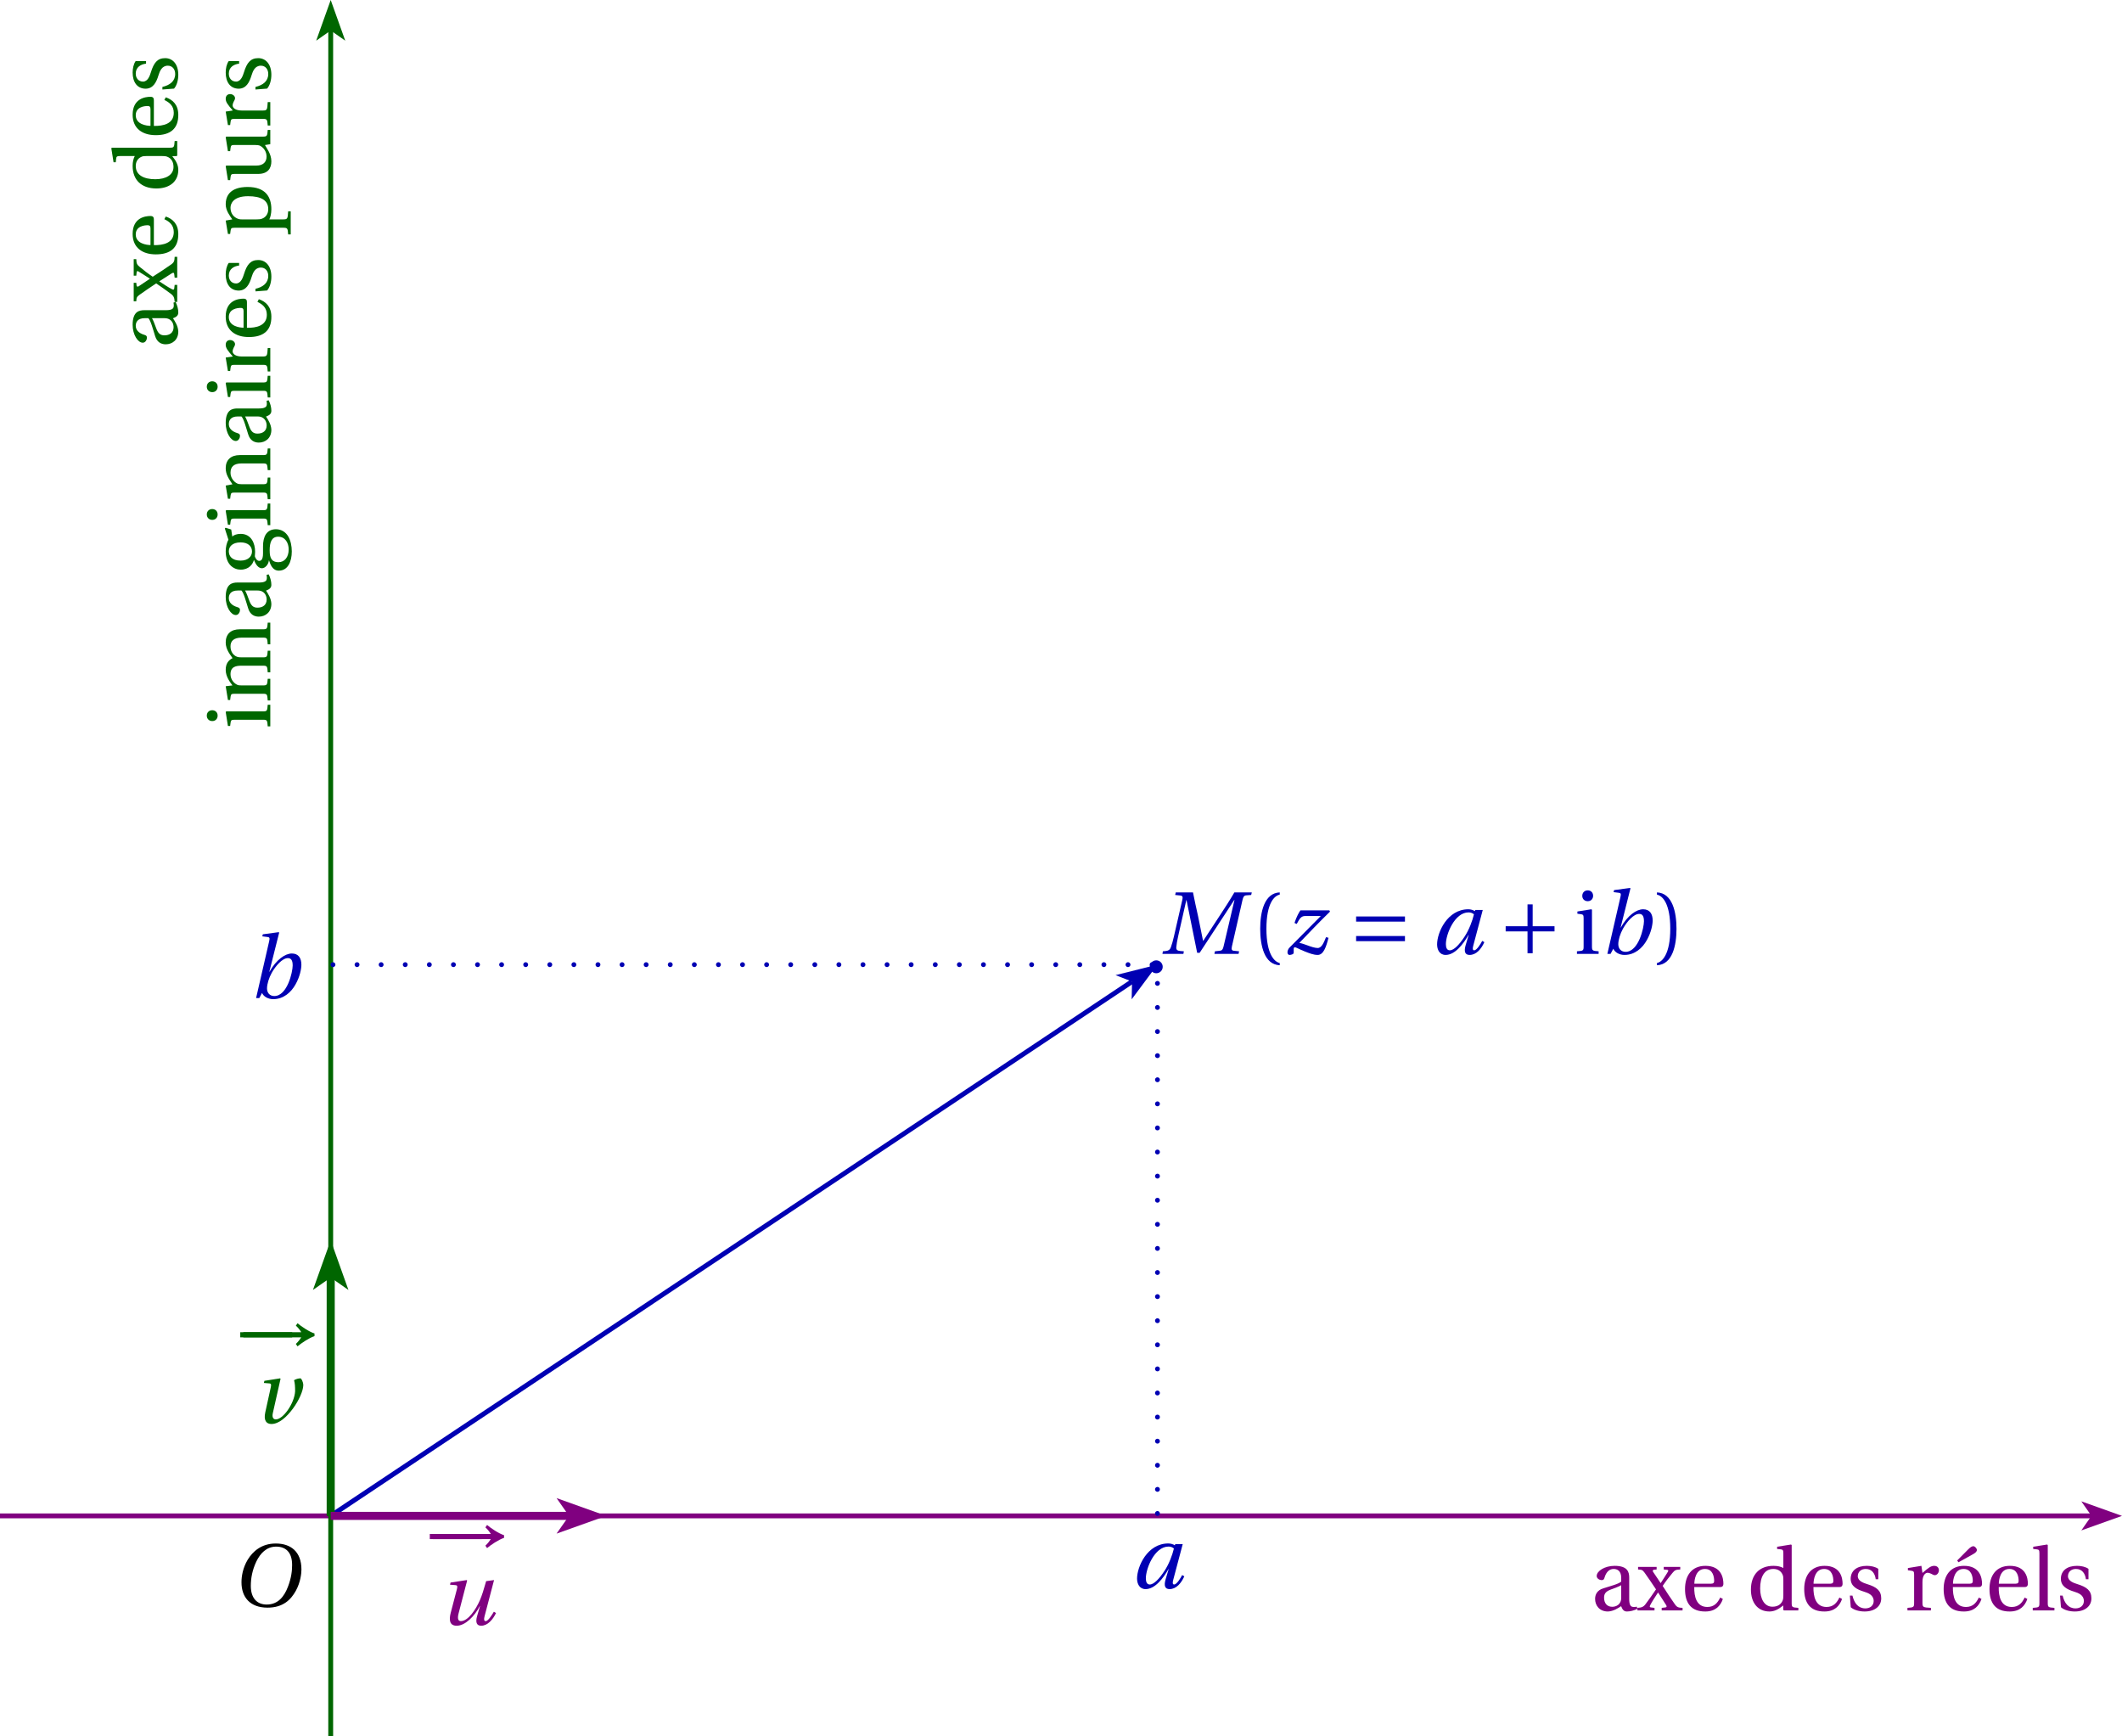 <?xml version='1.0' encoding='UTF-8'?>
<!-- This file was generated by dvisvgm 2.6 -->
<svg height='175.906pt' version='1.1' viewBox='40.348 21.555 215 175.906' width='215pt' xmlns='http://www.w3.org/2000/svg' xmlns:xlink='http://www.w3.org/1999/xlink'>
<defs>
<clipPath id='clip1'>
<path d='M40.348 197.461V21.554H255.347V197.461Z'/>
</clipPath>
<path d='M3.657 0L3.726 -0.397L3.191 -0.438C2.753 -0.479 2.52 -0.603 2.561 -1.027C2.602 -1.479 2.685 -2 2.849 -2.726L4.109 -8.3H4.137L5.78 -0.164H6.164L11.492 -8.3H11.533L9.848 -1.137C9.739 -0.671 9.602 -0.507 9.273 -0.479L8.52 -0.397L8.437 0H12.163L12.245 -0.397L11.437 -0.479C11.108 -0.507 11.04 -0.699 11.136 -1.137L12.779 -8.342C12.889 -8.807 13.012 -8.999 13.355 -9.026L14.108 -9.081L14.204 -9.478H11.519C10.793 -8.232 9.985 -6.999 9.15 -5.725L6.725 -2.027H6.684L5.917 -5.821C5.643 -7.054 5.369 -8.259 5.136 -9.478H2.479L2.383 -9.081L3.191 -8.999C3.506 -8.972 3.602 -8.794 3.493 -8.342L2.205 -2.726C2.041 -2 1.89 -1.479 1.726 -1.027C1.561 -0.589 1.315 -0.479 0.918 -0.438L0.493 -0.397L0.425 0H3.657Z' id='g8-77'/>
<path d='M6.903 -9.204C8.41 -9.204 9.369 -8.314 9.369 -6.383C9.369 -5.602 9.287 -4.465 8.725 -3.013C8.163 -1.548 7.232 -0.274 5.451 -0.274C3.972 -0.274 3 -1.246 3 -3.15C3 -4.301 3.219 -5.575 3.849 -6.903C4.479 -8.205 5.451 -9.204 6.903 -9.204ZM6.849 -9.684C4.657 -9.684 3.301 -8.478 2.507 -7.164C1.753 -5.89 1.561 -4.602 1.561 -3.698C1.561 -1.438 2.849 0.205 5.575 0.205C7.999 0.205 9.191 -1.041 9.944 -2.397C10.684 -3.739 10.807 -5.136 10.807 -5.671C10.807 -8.478 9.109 -9.684 6.849 -9.684Z' id='g8-79'/>
<path d='M6.588 -6.095C6.342 -5.082 5.849 -3.726 5.123 -2.63C4.356 -1.466 3.52 -0.548 2.863 -0.548C2.411 -0.548 2.26 -0.972 2.26 -1.507C2.26 -3.013 3.602 -6.397 5.753 -6.397C6.082 -6.397 6.383 -6.287 6.588 -6.095ZM6.794 -6.766L6.725 -6.588C6.492 -6.753 6.095 -6.876 5.725 -6.876C2.465 -6.876 0.904 -3.274 0.904 -1.466C0.904 -0.644 1.288 0.164 2.219 0.164C3.685 0.164 4.958 -1.534 5.753 -2.931H5.78L5.314 -1.37C5.027 -0.397 5.177 0.164 5.917 0.164C6.958 0.164 7.725 -0.767 8.191 -1.808L7.862 -2C7.616 -1.52 7.013 -0.548 6.629 -0.548C6.355 -0.548 6.369 -0.863 6.492 -1.301L7.944 -6.766H6.794Z' id='g8-97'/>
<path d='M6.766 -5.027C6.766 -4.041 5.945 -0.315 3.931 -0.315C3.233 -0.315 2.808 -0.808 2.808 -1.493C2.808 -2.15 3.096 -3.096 3.534 -3.89C4.15 -4.986 5.177 -6.164 6.027 -6.164C6.534 -6.164 6.766 -5.808 6.766 -5.027ZM4.684 -10.095L4.616 -10.163L2.164 -9.835L2.082 -9.519L2.863 -9.424C3.205 -9.383 3.26 -9.287 3.137 -8.752L1.123 0H1.616L2.041 -0.794C2.287 -0.219 2.986 0.164 3.767 0.164C5.369 0.164 6.534 -0.904 7.205 -2.109C7.89 -3.315 8.109 -4.534 8.109 -5.15C8.109 -6.164 7.657 -6.876 6.643 -6.876C5.602 -6.876 4.246 -5.931 3.191 -4.054H3.164L4.684 -10.095Z' id='g8-98'/>
<path d='M7.301 -6.712C6.903 -5.314 6.684 -4.589 6.328 -3.753C5.725 -2.37 4.534 -0.548 3.397 -0.548C2.959 -0.548 2.849 -0.959 3.054 -1.753L4.369 -6.807L4.301 -6.876L1.808 -6.492L1.726 -6.164L2.575 -6.095C2.904 -6.068 2.89 -5.862 2.781 -5.438L1.835 -1.822C1.548 -0.726 1.657 0.164 2.753 0.164C4.068 0.164 5.506 -1.288 6.328 -2.876H6.355L5.903 -1.315C5.643 -0.397 5.808 0.164 6.534 0.164C7.52 0.164 8.342 -0.781 8.821 -1.794L8.492 -2C8.218 -1.534 7.616 -0.548 7.232 -0.548C6.944 -0.548 6.944 -0.863 7.054 -1.288L8.52 -6.876L7.301 -6.712Z' id='g8-117'/>
<path d='M1.712 -6.492L1.63 -6.164L2.479 -6.095C2.794 -6.068 2.781 -5.89 2.685 -5.438L1.849 -1.63C1.575 -0.384 2.013 0.164 2.794 0.164C3.972 0.164 5.164 -0.931 6.109 -2.205C7.04 -3.465 7.698 -4.958 7.711 -5.808C7.711 -6.342 7.396 -6.876 7.287 -6.876C6.958 -6.876 6.575 -6.766 6.287 -6.588C6.424 -6.109 6.451 -5.588 6.451 -4.876C6.342 -3 4.575 -0.507 3.452 -0.548C3.109 -0.548 2.863 -0.849 3.013 -1.507L4.205 -6.807L4.137 -6.876L1.712 -6.492Z' id='g8-118'/>
<path d='M2.534 -6.712C2.342 -6.465 1.918 -5.712 1.616 -4.767L1.959 -4.616C2.397 -5.41 2.616 -5.835 3.26 -5.835H5.671C3.931 -4.082 2.342 -2.493 0.863 -0.986C0.644 -0.767 0.534 -0.466 0.534 -0.247C0.534 -0.068 0.616 0.164 0.849 0.164C1.041 0.164 1.493 0.068 1.493 -0.164V-0.767C1.493 -0.918 1.561 -1.014 1.671 -1.014C1.89 -1.014 2.37 -0.699 3.178 -0.384C3.904 -0.096 4.547 0.164 5.191 0.164C6.082 0.164 6.492 -1.041 6.862 -2.479L6.479 -2.575C6.136 -1.726 5.808 -0.904 5.191 -0.904C4.767 -0.904 4.15 -1.109 3.643 -1.301C3.191 -1.466 2.712 -1.644 2.356 -1.685C3.876 -3.274 5.438 -4.904 7.095 -6.52L6.986 -6.712H2.534Z' id='g8-122'/>
<path d='M2.397 -3.863C2.397 -7.78 3.589 -8.958 4.452 -9.136V-9.478C2.055 -9.383 1.438 -6.41 1.438 -3.863S2.055 1.657 4.452 1.753V1.411C3.657 1.246 2.397 0.082 2.397 -3.863Z' id='g3-40'/>
<path d='M2.397 -3.863C2.397 0.082 1.137 1.246 0.342 1.411V1.753C2.739 1.657 3.356 -1.315 3.356 -3.863S2.739 -9.383 0.342 -9.478V-9.136C1.205 -8.958 2.397 -7.78 2.397 -3.863Z' id='g3-41'/>
<path d='M4.698 -1.959C4.698 -0.849 3.849 -0.562 3.315 -0.562C2.465 -0.562 2.055 -1.164 2.055 -1.972C2.055 -2.616 2.356 -2.945 3.123 -3.233C3.671 -3.438 4.397 -3.698 4.698 -3.89V-1.959ZM5.931 -5.054C5.931 -5.849 5.753 -6.876 3.685 -6.876C2.137 -6.876 0.918 -6.068 0.918 -5.314C0.918 -4.876 1.424 -4.671 1.685 -4.671C1.972 -4.671 2.055 -4.821 2.123 -5.054C2.424 -6.068 2.986 -6.397 3.534 -6.397C4.068 -6.397 4.698 -6.123 4.698 -5.027V-4.452C4.356 -4.095 3.027 -3.753 1.945 -3.411C0.959 -3.109 0.671 -2.424 0.671 -1.781C0.671 -0.753 1.356 0.164 2.644 0.164C3.493 0.137 4.246 -0.37 4.684 -0.657C4.876 -0.151 5.095 0.164 5.575 0.164C6.082 0.164 6.67 0.014 7.191 -0.247L7.109 -0.575C6.917 -0.534 6.616 -0.507 6.41 -0.562C6.164 -0.616 5.931 -0.877 5.931 -1.74V-5.054Z' id='g3-97'/>
<path d='M7.985 0V-0.397C7.013 -0.466 6.958 -0.493 6.958 -1.192V-10.081L6.862 -10.163L4.712 -9.821V-9.478L5.232 -9.424C5.588 -9.383 5.671 -9.314 5.671 -8.794V-6.547C5.287 -6.753 4.78 -6.876 4.15 -6.876C3.027 -6.876 2.192 -6.52 1.616 -5.931C1.027 -5.314 0.671 -4.41 0.671 -3.219C0.671 -1.192 1.726 0.164 3.534 0.164C4.273 0.164 4.917 -0.164 5.657 -0.767V-0.096L5.766 0H7.985ZM5.671 -2.329C5.671 -2.027 5.657 -1.794 5.575 -1.561C5.301 -0.849 4.698 -0.575 3.986 -0.575C2.726 -0.575 2.096 -1.808 2.096 -3.383C2.096 -5.164 2.739 -6.397 4.137 -6.397C4.78 -6.397 5.301 -6.095 5.547 -5.534C5.657 -5.301 5.671 -5.109 5.671 -4.739V-2.329Z' id='g3-100'/>
<path d='M6.04 -3.602C6.328 -3.602 6.588 -3.671 6.588 -4.123C6.588 -4.931 6.328 -6.876 3.821 -6.876C1.685 -6.876 0.671 -5.356 0.671 -3.301C0.671 -1.137 1.603 0.192 3.835 0.164C5.356 0.151 6.136 -0.685 6.506 -1.767L6.095 -1.986C5.712 -1.192 5.191 -0.534 4.109 -0.534C2.411 -0.534 2.068 -2.178 2.096 -3.602H6.04ZM2.109 -4.123C2.109 -4.684 2.315 -6.397 3.739 -6.397C5.013 -6.397 5.164 -5.095 5.164 -4.561C5.164 -4.301 5.082 -4.123 4.698 -4.123H2.109Z' id='g3-101'/>
<path d='M3.561 -6.397C4.232 -6.397 4.931 -5.903 4.931 -4.575C4.931 -3.424 4.328 -2.822 3.534 -2.822C2.767 -2.822 2.123 -3.424 2.123 -4.575C2.123 -5.931 2.835 -6.397 3.561 -6.397ZM3.849 2.835C2.685 2.835 1.877 2.233 1.877 1.246C1.877 0.781 2.013 0.438 2.301 0.219C2.602 -0.014 3.054 -0.096 3.712 -0.096C4.917 -0.096 5.808 0.192 5.808 1.219C5.808 2.315 4.821 2.835 3.849 2.835ZM5.328 -6.451C4.945 -6.712 4.191 -6.876 3.561 -6.876C1.466 -6.876 0.726 -5.588 0.726 -4.575C0.726 -3.287 1.575 -2.698 2.205 -2.534V-2.507C1.466 -2.219 0.945 -1.822 0.945 -1.288C0.945 -0.808 1.493 -0.288 2.15 -0.219V-0.192C1.561 0 0.575 0.329 0.575 1.315C0.575 2.698 1.945 3.315 3.534 3.315C4.356 3.315 5.219 3.15 5.876 2.753C6.506 2.37 6.958 1.726 6.958 0.877C6.958 -0.603 5.78 -1.123 4.315 -1.123H3.219C2.233 -1.123 2.082 -1.452 2.082 -1.712C2.082 -2.109 2.602 -2.329 2.781 -2.383C3.041 -2.356 3.328 -2.342 3.479 -2.342C4.78 -2.342 6.246 -2.917 6.246 -4.575C6.246 -5.15 6.068 -5.63 5.835 -5.862L6.917 -6.027L7.191 -6.89L7.081 -7.013L5.328 -6.451Z' id='g3-103'/>
<path d='M0.507 -6.534V-6.191L1.027 -6.123C1.383 -6.068 1.466 -5.999 1.466 -5.506V-1.192C1.466 -0.493 1.424 -0.466 0.438 -0.397V0H3.78V-0.397C2.808 -0.466 2.753 -0.493 2.753 -1.192V-6.794L2.657 -6.876L0.507 -6.534ZM2.096 -9.793C1.603 -9.793 1.26 -9.437 1.26 -8.944C1.26 -8.465 1.603 -8.122 2.096 -8.122C2.602 -8.122 2.917 -8.465 2.931 -8.944C2.931 -9.437 2.602 -9.793 2.096 -9.793Z' id='g3-105'/>
<path d='M2.589 -10.081L2.493 -10.163L0.342 -9.821V-9.478L0.863 -9.424C1.219 -9.383 1.301 -9.314 1.301 -8.794V-1.192C1.301 -0.493 1.26 -0.466 0.274 -0.397V0H3.616V-0.397C2.644 -0.466 2.589 -0.493 2.589 -1.192V-10.081Z' id='g3-108'/>
<path d='M0.507 -6.534V-6.191L1.027 -6.123C1.383 -6.068 1.466 -5.999 1.466 -5.506V-1.192C1.466 -0.493 1.424 -0.466 0.438 -0.397V0H3.78V-0.397C2.808 -0.466 2.753 -0.493 2.753 -1.192V-4.397C2.753 -4.739 2.767 -4.931 2.863 -5.123C3.123 -5.671 3.726 -6.136 4.479 -6.136C5.657 -6.136 5.794 -5.273 5.794 -4.424V-1.192C5.794 -0.493 5.753 -0.466 4.767 -0.397V0H8.109V-0.397C7.136 -0.466 7.081 -0.493 7.081 -1.192V-4.397C7.081 -4.739 7.095 -4.931 7.177 -5.15C7.383 -5.698 7.972 -6.136 8.739 -6.136C9.602 -6.164 10.122 -5.616 10.122 -4.424V-1.192C10.122 -0.493 10.081 -0.466 9.095 -0.397V0H12.437V-0.397C11.464 -0.466 11.41 -0.493 11.41 -1.192V-4.698C11.41 -6.082 10.67 -6.876 9.369 -6.876C8.246 -6.876 7.438 -6.123 6.958 -5.821C6.629 -6.465 6.109 -6.876 5.15 -6.876C4.095 -6.876 3.233 -6.191 2.753 -5.835L2.63 -6.876L0.507 -6.534Z' id='g3-109'/>
<path d='M7.246 -4.698C7.246 -6.082 6.492 -6.876 5.232 -6.876C4.219 -6.876 3.589 -6.383 2.739 -5.835L2.548 -6.876L0.507 -6.534V-6.191L1.027 -6.123C1.383 -6.068 1.466 -5.999 1.466 -5.506V-1.192C1.466 -0.493 1.424 -0.466 0.438 -0.397V0H3.78V-0.397C2.808 -0.466 2.753 -0.493 2.753 -1.192V-4.397C2.753 -4.739 2.781 -4.931 2.89 -5.15C3.178 -5.684 3.794 -6.136 4.52 -6.136C5.451 -6.136 5.958 -5.616 5.958 -4.424V-1.192C5.958 -0.493 5.917 -0.466 4.931 -0.397V0H8.273V-0.397C7.301 -0.466 7.246 -0.493 7.246 -1.192V-4.698Z' id='g3-110'/>
<path d='M2.657 -4.397C2.657 -4.739 2.712 -4.931 2.835 -5.177C3.15 -5.808 3.739 -6.136 4.465 -6.136C5.013 -6.136 6.232 -5.78 6.232 -3.424C6.232 -1.411 5.602 -0.315 4.232 -0.315C3.52 -0.315 2.972 -0.685 2.753 -1.315C2.671 -1.561 2.657 -1.835 2.657 -2.15V-4.397ZM0.411 -6.534V-6.191L0.931 -6.123C1.288 -6.068 1.37 -5.999 1.37 -5.506V1.959C1.37 2.657 1.301 2.685 0.342 2.753V3.15H3.89V2.753C2.739 2.685 2.657 2.657 2.657 1.959V-0.151C2.945 0.014 3.589 0.164 4.219 0.164C6.068 0.164 7.657 -0.685 7.657 -3.506C7.657 -4.479 7.479 -6.876 4.986 -6.876C3.986 -6.876 3.191 -6.205 2.657 -5.862L2.479 -6.876L0.411 -6.534Z' id='g3-112'/>
<path d='M2.589 -6.876L0.507 -6.534V-6.191L1.027 -6.123C1.383 -6.068 1.466 -5.999 1.466 -5.506V-1.192C1.466 -0.493 1.397 -0.466 0.438 -0.397V0H4.054V-0.397C2.835 -0.466 2.753 -0.493 2.753 -1.192V-4.397C2.753 -5.451 3.219 -5.808 3.534 -5.808C3.753 -5.808 3.986 -5.725 4.383 -5.506C4.479 -5.451 4.589 -5.438 4.657 -5.438C4.986 -5.438 5.287 -5.78 5.287 -6.205C5.287 -6.506 5.095 -6.876 4.561 -6.876C4.068 -6.876 3.657 -6.575 2.753 -5.78L2.589 -6.876Z' id='g3-114'/>
<path d='M5.027 -4.808V-6.41C4.575 -6.739 3.876 -6.876 3.26 -6.876C1.781 -6.876 0.781 -6.177 0.767 -4.876C0.781 -3.739 1.698 -3.233 2.835 -2.89C3.452 -2.698 4.315 -2.383 4.315 -1.452C4.315 -0.753 3.767 -0.315 3.041 -0.315C1.931 -0.315 1.315 -1.123 1.041 -2.287H0.644L0.781 -0.493C1.274 -0.055 2.109 0.164 2.917 0.164C4.547 0.164 5.479 -0.699 5.479 -1.863C5.479 -3.068 4.739 -3.616 3.328 -4.054C2.767 -4.232 1.863 -4.52 1.863 -5.287C1.877 -5.999 2.411 -6.397 3.096 -6.397C4.068 -6.397 4.534 -5.643 4.63 -4.808H5.027Z' id='g3-115'/>
<path d='M8.095 0V-0.397C7.15 -0.466 7.068 -0.493 7.068 -1.192V-6.794L6.972 -6.876L4.821 -6.534V-6.191L5.342 -6.123C5.698 -6.068 5.78 -5.999 5.78 -5.506V-2.424C5.78 -2.041 5.739 -1.74 5.671 -1.603C5.356 -0.972 4.698 -0.575 3.986 -0.575C3.191 -0.575 2.602 -1.068 2.602 -2.137V-6.794L2.507 -6.876L0.356 -6.534V-6.191L0.877 -6.123C1.233 -6.068 1.315 -5.999 1.315 -5.506V-1.89C1.315 -0.315 2.246 0.164 3.26 0.164C4.424 0.164 5.369 -0.63 5.766 -0.822L5.903 0H8.095Z' id='g3-117'/>
<path d='M2.644 0V-0.397L2.068 -0.466C1.877 -0.493 1.89 -0.644 1.972 -0.794C2.274 -1.383 2.712 -2.041 3.178 -2.753H3.205L4.424 -0.849C4.575 -0.616 4.534 -0.493 4.328 -0.466L3.753 -0.397V0H6.972V-0.397C6.355 -0.425 6.123 -0.466 5.78 -0.959C5.15 -1.863 4.506 -2.822 3.904 -3.78C4.356 -4.465 4.89 -5.15 5.424 -5.794C5.78 -6.232 5.958 -6.287 6.616 -6.314V-6.712H4.068V-6.314L4.602 -6.26C4.821 -6.232 4.794 -6.095 4.698 -5.945C4.383 -5.424 4.013 -4.849 3.602 -4.219H3.589L2.438 -5.931C2.329 -6.095 2.356 -6.246 2.561 -6.273L2.972 -6.314V-6.712H0.11V-6.314C0.657 -6.287 0.794 -6.26 1.123 -5.808C1.698 -5.013 2.287 -4.123 2.876 -3.246C2.37 -2.507 1.835 -1.726 1.274 -0.986C0.918 -0.507 0.616 -0.438 0.014 -0.397V0H2.644Z' id='g3-120'/>
<path d='M6.04 -3.602C6.328 -3.602 6.588 -3.671 6.588 -4.123C6.588 -4.931 6.328 -6.876 3.821 -6.876C1.685 -6.876 0.671 -5.356 0.671 -3.301C0.671 -1.137 1.603 0.192 3.835 0.164C5.356 0.151 6.136 -0.685 6.506 -1.767L6.095 -1.986C5.712 -1.192 5.191 -0.534 4.109 -0.534C2.411 -0.534 2.068 -2.178 2.096 -3.602H6.04ZM2.109 -4.123C2.109 -4.684 2.315 -6.397 3.739 -6.397C5.013 -6.397 5.164 -5.095 5.164 -4.561C5.164 -4.301 5.082 -4.123 4.698 -4.123H2.109ZM2.959 -7.424L5.027 -8.574C5.438 -8.794 5.794 -9.026 5.794 -9.314C5.794 -9.588 5.465 -9.903 5.26 -9.903C5.027 -9.903 4.794 -9.766 4.383 -9.341L2.753 -7.698L2.959 -7.424Z' id='g3-233'/>
<use id='g10-40' xlink:href='#g3-40'/>
<use id='g10-41' xlink:href='#g3-41'/>
<use id='g10-97' xlink:href='#g3-97'/>
<use id='g10-100' xlink:href='#g3-100'/>
<use id='g10-101' xlink:href='#g3-101'/>
<use id='g10-103' xlink:href='#g3-103'/>
<use id='g10-105' xlink:href='#g3-105'/>
<use id='g10-108' xlink:href='#g3-108'/>
<use id='g10-109' xlink:href='#g3-109'/>
<use id='g10-110' xlink:href='#g3-110'/>
<use id='g10-112' xlink:href='#g3-112'/>
<use id='g10-114' xlink:href='#g3-114'/>
<use id='g10-115' xlink:href='#g3-115'/>
<use id='g10-117' xlink:href='#g3-117'/>
<use id='g10-120' xlink:href='#g3-120'/>
<use id='g10-233' xlink:href='#g3-233'/>
<path d='M12.478 -4.068C11.615 -4.342 10.41 -5.177 9.862 -5.643L9.602 -5.273C9.971 -4.958 10.3 -4.493 10.437 -4.26H1.027V-3.465H10.437C10.314 -3.26 9.971 -2.794 9.602 -2.452L9.862 -2.082C10.41 -2.548 11.629 -3.383 12.478 -3.657V-4.068Z' id='g1-33'/>
<path d='M8.698 -3.465V-4.26H1.164V-3.465H8.698Z' id='g1-161'/>
<path d='M1.164 -4.26V-3.465H4.534V-0.096H5.328V-3.465H8.698V-4.26H5.328V-7.629H4.534V-4.26H1.164Z' id='g1-197'/>
<path d='M8.698 -1.959V-2.753H1.164V-1.959H8.698ZM8.698 -4.972V-5.766H1.164V-4.972H8.698Z' id='g1-198'/>
</defs>
<g id='page1'>
<path clip-path='url(#clip1)' d='M251.226 176.598L255.348 175.125L251.226 173.652L252.254 175.125' fill='#800080'/>
<path clip-path='url(#clip1)' d='M73.855 175.125H40.348H252.254' fill='none' stroke='#800080' stroke-miterlimit='10' stroke-width='0.491'/>
<path clip-path='url(#clip1)' d='M75.328 25.676L73.855 21.555L72.383 25.676L73.855 24.645' fill='#006600'/>
<path clip-path='url(#clip1)' d='M73.855 175.125V197.461V24.645' fill='none' stroke='#006600' stroke-miterlimit='10' stroke-width='0.491'/>
<g transform='matrix(0.657 0 0 0.657 7.713 70.585)'>
<use x='85.352' xlink:href='#g8-79' y='173.062'/>
</g>
<path clip-path='url(#clip1)' d='M158.154 119.5C158.154 119.139 157.861 118.846 157.5 118.846C157.139 118.846 156.846 119.139 156.846 119.5S157.139 120.154 157.5 120.154C157.861 120.154 158.154 119.861 158.154 119.5Z' fill='#0000b3' fill-rule='evenodd'/>
<g fill='#0000b3' transform='matrix(0.657 0 0 0.657 94.27 11.949)'>
<use x='96.769' xlink:href='#g8-77' y='161.705'/>
<use x='110.831' xlink:href='#g10-40' y='161.705'/>
<use x='115.942' xlink:href='#g8-122' y='161.705'/>
<use x='125.896' xlink:href='#g1-198' y='161.705'/>
<use x='138.645' xlink:href='#g8-97' y='161.705'/>
<use x='148.96' xlink:href='#g1-197' y='161.705'/>
<use x='160.679' xlink:href='#g10-105' y='161.705'/>
<use x='164.684' xlink:href='#g8-98' y='161.705'/>
<use x='173.112' xlink:href='#g10-41' y='161.705'/>
</g>
<path clip-path='url(#clip1)' d='M155.008 122.793L157.621 119.281L153.375 120.344L155.047 120.996' fill='#0000b3'/>
<path clip-path='url(#clip1)' d='M73.855 175.125L155.047 120.996' fill='none' stroke='#0000b3' stroke-miterlimit='10' stroke-width='0.491'/>
<path clip-path='url(#clip1)' d='M157.621 175.125V119.281H73.855' fill='none' stroke='#0000b3' stroke-dasharray='0,2.441' stroke-dashoffset='-0.245' stroke-linecap='round' stroke-miterlimit='10' stroke-width='0.491'/>
<g fill='#0000b3' transform='matrix(0.657 0 0 0.657 94.27 70.585)'>
<use x='92.375' xlink:href='#g8-97' y='170.245'/>
</g>
<g fill='#0000b3' transform='matrix(0.657 0 0 0.657 7.713 11.949)'>
<use x='88.042' xlink:href='#g8-98' y='168.523'/>
</g>
<g fill='#800080' transform='matrix(0.657 0 0 0.657 189.205 70.585)'>
<use x='18.747' xlink:href='#g10-97' y='173.697'/>
<use x='25.935' xlink:href='#g10-120' y='173.697'/>
<use x='32.615' xlink:href='#g10-101' y='173.697'/>
<use x='42.777' xlink:href='#g10-100' y='173.697'/>
<use x='50.996' xlink:href='#g10-101' y='173.697'/>
<use x='58.064' xlink:href='#g10-115' y='173.697'/>
<use x='67.15' xlink:href='#g10-114' y='173.697'/>
<use x='72.5' xlink:href='#g10-233' y='173.697'/>
<use x='79.569' xlink:href='#g10-101' y='173.697'/>
<use x='86.637' xlink:href='#g10-108' y='173.697'/>
<use x='90.478' xlink:href='#g10-115' y='173.697'/>
</g>
<g fill='#006600' transform='matrix(0 -0.657 0.657 0 -55.814 90.489)'>
<use x='51.16' xlink:href='#g10-97' y='173.697'/>
<use x='58.348' xlink:href='#g10-120' y='173.697'/>
<use x='65.028' xlink:href='#g10-101' y='173.697'/>
<use x='75.19' xlink:href='#g10-100' y='173.697'/>
<use x='83.409' xlink:href='#g10-101' y='173.697'/>
<use x='90.478' xlink:href='#g10-115' y='173.697'/>
</g>
<g fill='#006600' transform='matrix(0 -0.657 0.657 0 -46.041 90.489)'>
<use x='-7.525' xlink:href='#g10-105' y='173.174'/>
<use x='-3.52' xlink:href='#g10-109' y='173.174'/>
<use x='9.168' xlink:href='#g10-97' y='173.174'/>
<use x='16.356' xlink:href='#g10-103' y='173.174'/>
<use x='23.499' xlink:href='#g10-105' y='173.174'/>
<use x='27.504' xlink:href='#g10-110' y='173.174'/>
<use x='36.007' xlink:href='#g10-97' y='173.174'/>
<use x='43.195' xlink:href='#g10-105' y='173.174'/>
<use x='47.2' xlink:href='#g10-114' y='173.174'/>
<use x='52.281' xlink:href='#g10-101' y='173.174'/>
<use x='59.349' xlink:href='#g10-115' y='173.174'/>
<use x='68.435' xlink:href='#g10-112' y='173.174'/>
<use x='76.789' xlink:href='#g10-117' y='173.174'/>
<use x='85.128' xlink:href='#g10-114' y='173.174'/>
<use x='90.478' xlink:href='#g10-115' y='173.174'/>
</g>
<path clip-path='url(#clip1)' d='M75.652 152.238L73.855 147.203L72.055 152.238L73.855 150.98' fill='#006600'/>
<path clip-path='url(#clip1)' d='M73.855 175.125V150.98' fill='none' stroke='#006600' stroke-miterlimit='10' stroke-width='0.818'/>
<path clip-path='url(#clip1)' d='M96.738 176.922L101.777 175.125L96.738 173.324L98 175.125' fill='#800080'/>
<path clip-path='url(#clip1)' d='M73.855 175.125H98' fill='none' stroke='#800080' stroke-miterlimit='10' stroke-width='0.818'/>
<g fill='#800080' transform='matrix(0.657 0 0 0.657 24.466 68.63)'>
<use x='89.763' xlink:href='#g1-161' y='169.139'/>
<use x='89.428' xlink:href='#g1-33' y='169.139'/>
<use x='91.845' xlink:href='#g8-117' y='178.868'/>
</g>
<g fill='#006600' transform='matrix(0.657 0 0 0.657 9.667 53.831)'>
<use x='83.057' xlink:href='#g1-161' y='160.558'/>
<use x='82.722' xlink:href='#g1-33' y='160.558'/>
<use x='85.759' xlink:href='#g8-118' y='170.286'/>
</g>
</g>
</svg>